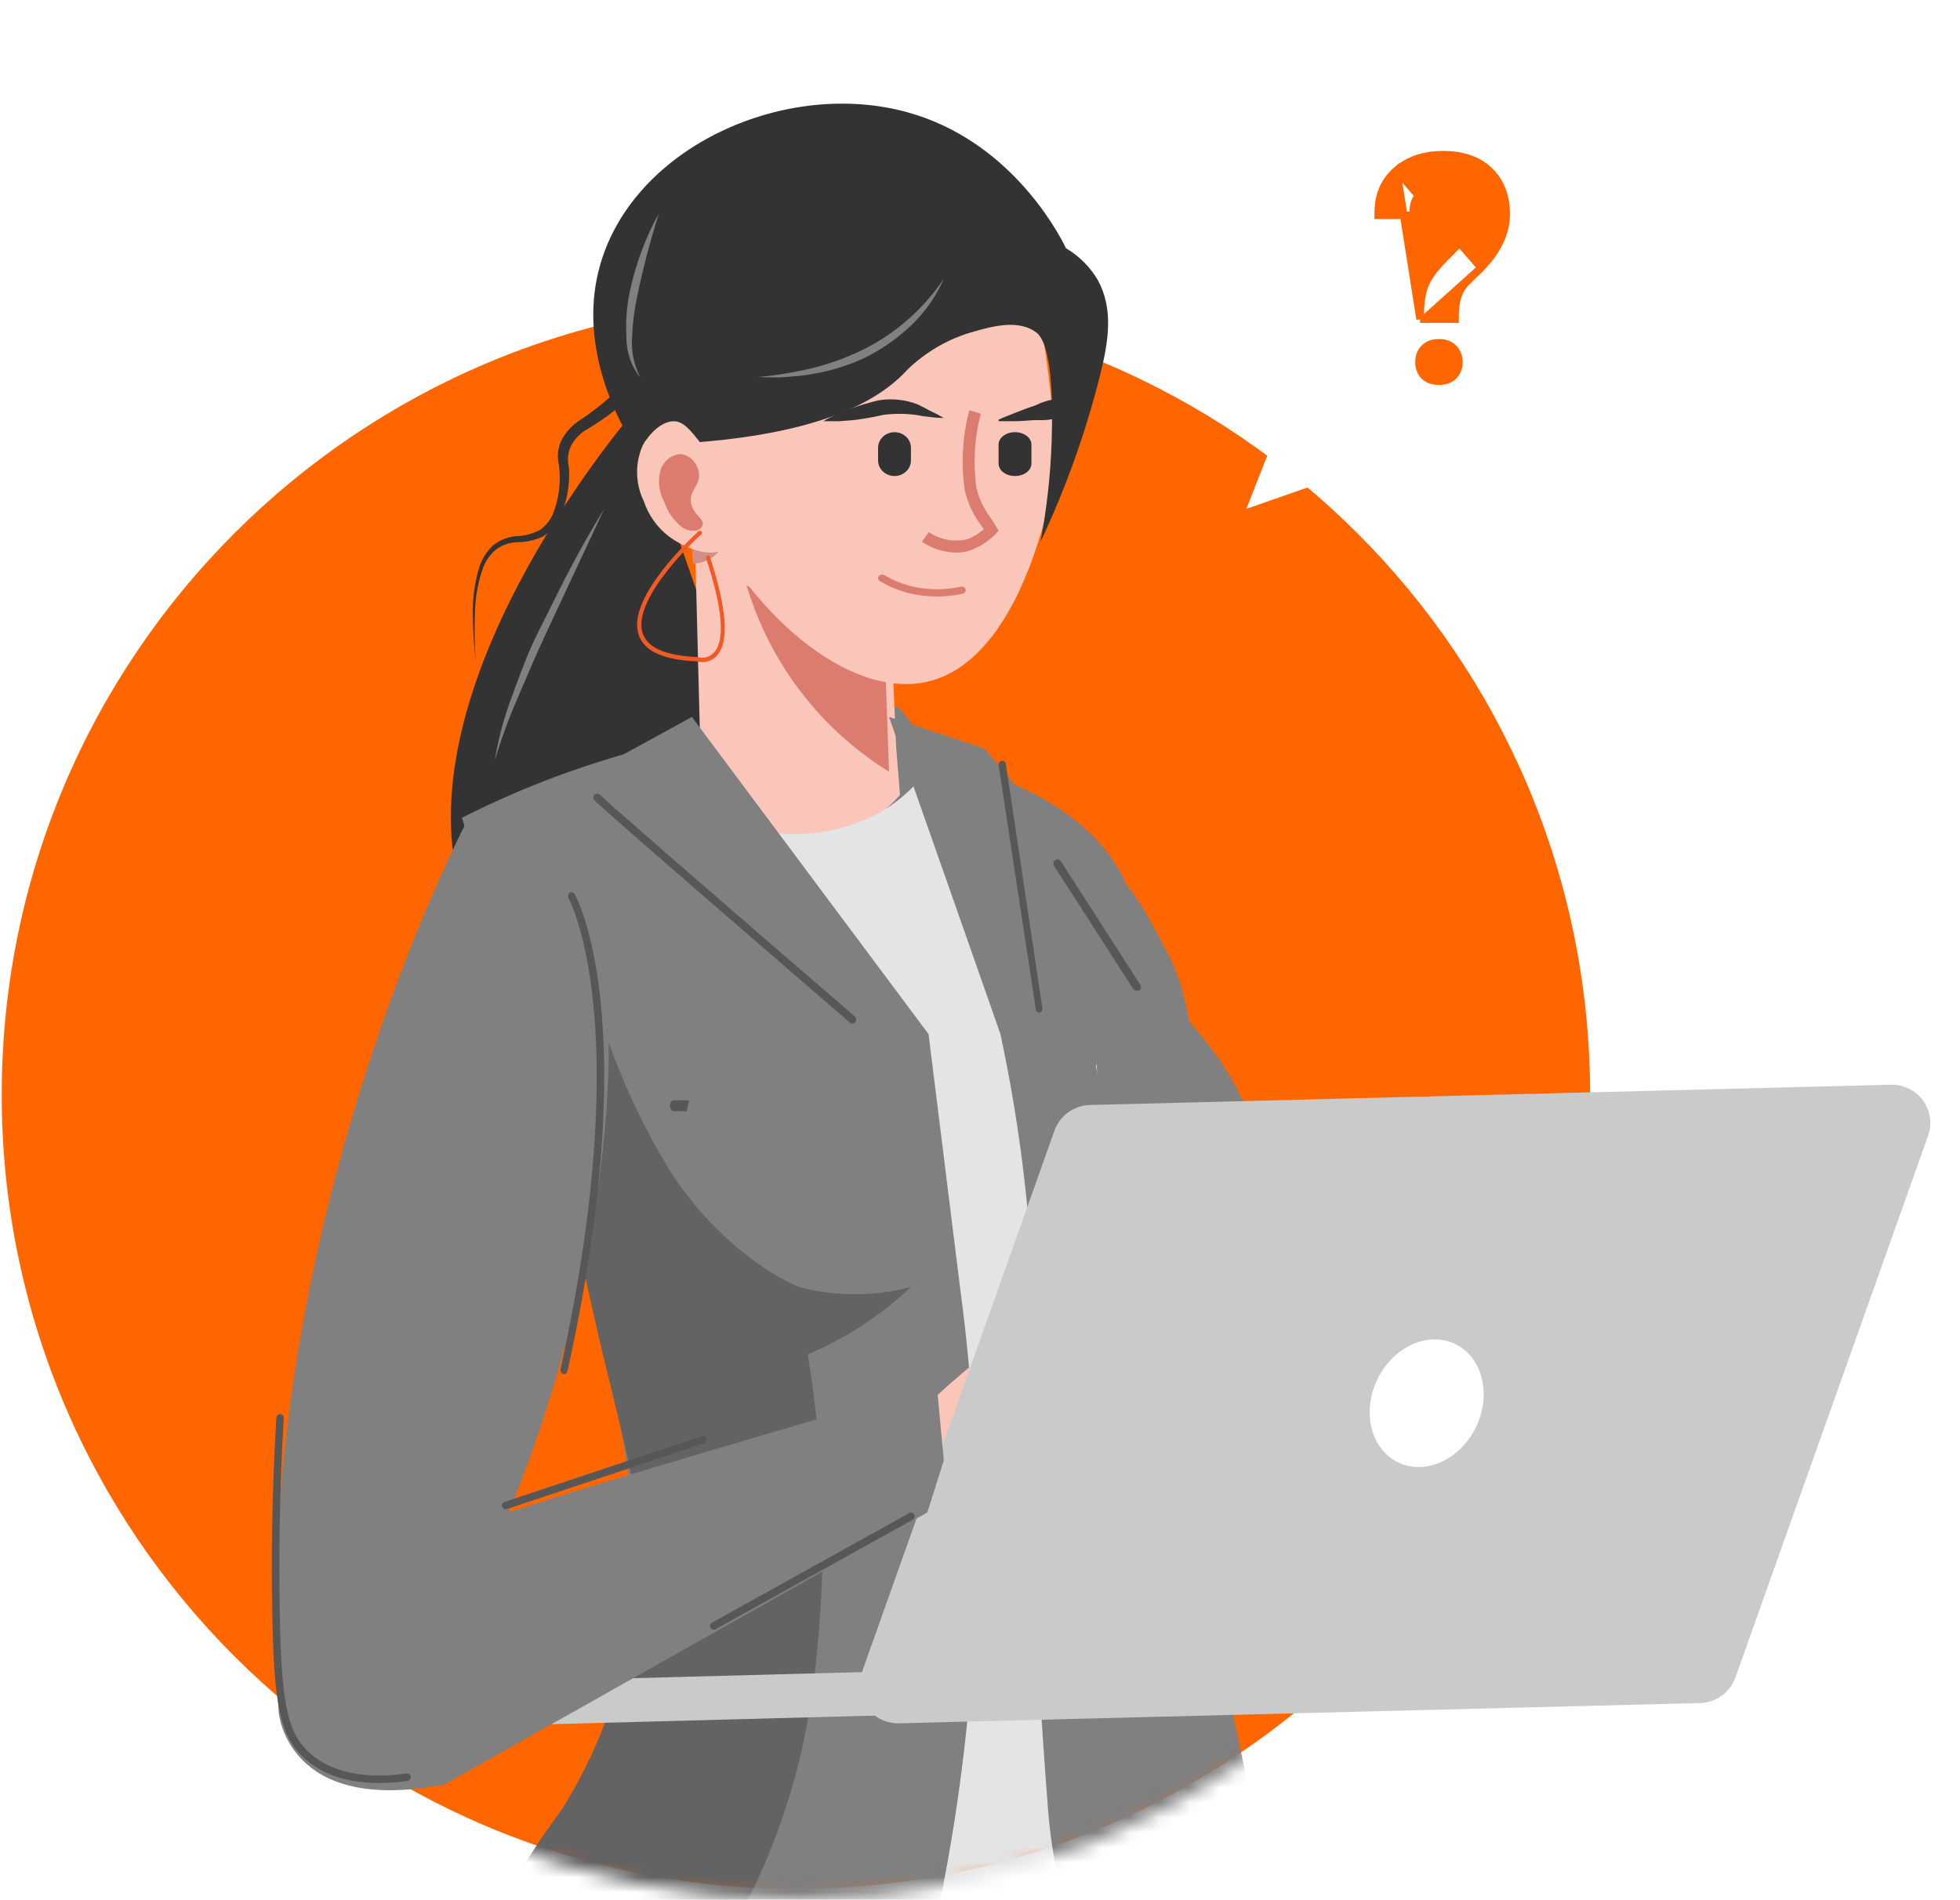 <svg width="131" height="127" viewBox="0 0 131 127" fill="none" xmlns="http://www.w3.org/2000/svg">
<path d="M0.116 73.188C0.116 102.503 23.881 126.268 53.197 126.268C82.512 126.268 106.277 102.503 106.277 73.188C106.277 43.872 82.512 20.107 53.197 20.107C23.881 20.107 0.116 43.872 0.116 73.188Z" fill="#FF6600"/>
<g filter="url(#filter0_d_4027_2093)">
<path d="M96.032 4C93.332 3.999 90.691 4.778 88.43 6.241C86.168 7.704 84.385 9.788 83.296 12.24C82.208 14.691 81.862 17.404 82.301 20.047C82.74 22.69 83.944 25.149 85.767 27.125C85.823 27.186 85.884 27.243 85.942 27.304L83.302 34.018L91.742 31.07L91.763 30.948C93.107 31.376 94.522 31.924 96.009 31.924C103.692 31.924 109.938 25.43 109.938 17.803C109.938 14.143 108.473 10.633 105.865 8.045C103.258 5.456 99.721 4.002 96.032 4Z" fill="white"/>
</g>
<path d="M94.912 21.337L94.917 21.082C94.93 20.288 95.021 19.64 95.2 19.15C95.381 18.653 95.743 18.123 96.264 17.559L96.269 17.554L96.269 17.554L97.566 16.229C98.086 15.644 98.333 15.033 98.333 14.391C98.333 13.745 98.163 13.275 97.854 12.947L97.853 12.945L97.853 12.945C97.549 12.617 97.095 12.435 96.448 12.435C95.817 12.435 95.337 12.599 94.982 12.906C94.633 13.208 94.453 13.611 94.453 14.145V14.395H94.203H92.366H92.113L92.116 14.141C92.13 13.012 92.538 12.086 93.344 11.386L94.912 21.337ZM94.912 21.337H95.167M94.912 21.337H95.167M95.167 21.337H97.004H97.254V21.087C97.254 20.13 97.484 19.436 97.909 18.966L98.986 17.907L98.986 17.907M95.167 21.337L98.986 17.907M98.986 17.907L98.991 17.902M98.986 17.907L98.991 17.902M98.991 17.902C100.093 16.756 100.67 15.565 100.67 14.332C100.67 13.116 100.301 12.133 99.54 11.413C98.785 10.687 97.743 10.34 96.448 10.34C95.195 10.34 94.153 10.682 93.344 11.386L98.991 17.902ZM95.171 23.301L95.17 23.302C94.945 23.55 94.837 23.858 94.837 24.208C94.837 24.558 94.945 24.867 95.17 25.115L95.17 25.115L95.176 25.121C95.423 25.375 95.769 25.482 96.17 25.482C96.57 25.482 96.916 25.375 97.163 25.121L97.163 25.121L97.166 25.118C97.399 24.87 97.512 24.561 97.512 24.208C97.512 23.856 97.4 23.547 97.167 23.3C96.921 23.031 96.574 22.915 96.17 22.915C95.764 22.915 95.416 23.032 95.171 23.301Z" fill="#FF6600" stroke="#FF6600" stroke-width="0.5"/>
<path d="M68.027 57.197C68.027 57.197 58.868 85.029 66.405 113.655C66.405 113.655 68.104 119.845 77.707 115.989L108.104 91.084L102.978 85.068C102.978 85.068 84.17 95.695 78.556 98.782C78.556 98.782 82.535 72.101 78.074 63.784C76.076 60.059 74.639 56.625 69.805 56.815C69.195 56.841 68.594 56.971 68.027 57.197Z" fill="#808080"/>
<path d="M86.51 108.615L83.806 96.25L77.724 98.853L80.427 113.821L86.51 108.615Z" fill="#636363"/>
<path d="M42.44 27.428C42.44 27.428 27.465 44.67 30.554 58.599L35.691 62.571L46.911 58.993L46.974 40.698L42.814 28.76L42.44 27.428Z" fill="#333333"/>
<path d="M30.867 54.672C30.867 54.672 34.376 65.092 37.704 77.914C38.916 82.706 40.096 87.837 41.022 92.894C41.139 93.497 41.245 94.1 41.351 94.703C42.323 99.94 42.874 105.247 42.999 110.571C43.038 112.745 42.893 114.918 42.563 117.067C42.563 117.067 47.369 117.86 53.749 118.421H54.132L54.844 118.484C56.971 118.664 59.342 118.802 61.703 118.865C66.518 119.103 71.346 118.819 76.1 118.019L77.089 117.807C78.002 117.611 78.901 117.353 79.779 117.035L80.597 108.466C80.683 101.124 80.764 93.779 80.842 86.43C82.393 85.008 83.501 83.172 84.032 81.141C85.776 74.052 78.886 67.621 77.971 66.785C77.344 66.216 76.68 65.69 75.983 65.209C76.174 63.967 76.174 62.705 75.983 61.464C75.681 59.678 74.898 58.007 73.718 56.629C69.369 51.424 60.618 50.451 60.618 50.451L47.412 49.509L45.732 49.393C43.211 49.949 40.725 50.656 38.289 51.509L37.226 51.889C35.055 52.696 32.932 53.625 30.867 54.672Z" fill="#808080"/>
<path d="M59.787 51.589L58.688 47.197L60.083 47.284L60.885 48.295V50.491L59.787 51.589Z" fill="#808080"/>
<path d="M66.742 58.911L76.26 66.232L66.742 58.911Z" fill="#E6E6E6"/>
<path d="M60.152 53.141C59.298 54.147 58.208 54.928 56.977 55.415C55.746 55.902 54.414 56.079 53.098 55.931C51.782 55.783 50.523 55.315 49.432 54.568C48.342 53.82 47.454 52.817 46.847 51.646C46.725 46.88 46.602 42.109 46.48 37.335V36.507L46.404 34.937L46.242 31.26L59.071 30.357L59.579 42.529L59.893 49.894L60.152 53.141Z" fill="#F9C6B9"/>
<path d="M59.42 51.589C54.84 48.76 51.453 44.329 49.902 39.143L59.117 43.095L59.42 51.589Z" fill="#DB7C6F"/>
<path d="M69.162 19.19C70.27 25.7 71.138 30.796 69.476 35.956C68.911 37.739 66.831 44.397 62.055 45.557C57.278 46.718 50.735 42.033 46.555 33.645L45.51 19.739L54.801 12.786L67.971 13.598C68.305 14.896 68.754 16.827 69.162 19.19Z" fill="#F9C6B9"/>
<path d="M42.172 29.474C41.252 27.934 38.567 22.976 40.132 17.639C42.447 9.728 52.587 5.256 60.676 7.513C67.305 9.359 70.551 15.16 71.249 16.595C72.12 17.11 72.847 17.836 73.364 18.704C74.421 20.624 74.104 22.744 73.554 24.97C72.592 28.84 71.249 32.606 69.547 36.214C69.962 34.014 70.209 31.785 70.287 29.548C70.498 23.314 69.578 22.417 69.177 22.164C67.992 21.352 66.279 21.827 65.095 22.164C63.41 22.631 61.872 23.517 60.623 24.738C58.804 26.732 55.082 28.883 46.719 29.558L42.172 29.474Z" fill="#333333"/>
<path d="M63.081 27.944C62.762 27.941 62.443 27.918 62.128 27.875C61.822 27.844 61.518 27.798 61.218 27.737C60.492 27.64 59.753 27.64 59.027 27.737C58.381 27.887 57.726 28.002 57.066 28.082L56.057 28.161C55.718 28.161 55.378 28.161 55.028 28.161C55.313 27.986 55.614 27.831 55.926 27.697C56.224 27.556 56.532 27.431 56.846 27.323C57.46 27.097 58.089 26.909 58.731 26.76C59.603 26.62 60.502 26.712 61.317 27.027C61.591 27.155 61.854 27.293 62.117 27.441C62.449 27.591 62.771 27.759 63.081 27.944Z" fill="#333333"/>
<path d="M66.745 28.057C67.153 27.861 67.571 27.714 67.99 27.543C68.408 27.371 68.816 27.224 69.235 27.089C69.633 26.883 70.057 26.75 70.49 26.697C70.714 26.693 70.938 26.714 71.16 26.758C71.399 26.798 71.632 26.881 71.85 27.003C71.861 27.019 71.867 27.038 71.867 27.058C71.867 27.079 71.861 27.098 71.85 27.114C71.679 27.314 71.485 27.488 71.275 27.628C71.078 27.757 70.871 27.864 70.657 27.947C70.233 28.066 69.796 28.112 69.36 28.082C68.931 28.082 68.492 28.143 68.063 28.155C67.634 28.168 67.184 28.155 66.745 28.155V28.094C66.741 28.082 66.741 28.069 66.745 28.057Z" fill="#333333"/>
<path d="M47.899 37.02C47.7 37.223 47.456 37.386 47.183 37.5C46.91 37.613 46.614 37.674 46.313 37.679L46.242 36.096L47.421 35.482L48.438 35.702C48.452 36.187 48.259 36.659 47.899 37.02Z" fill="#D18F88"/>
<path d="M48.526 31.973C49.191 33.37 49.615 35.898 48.385 36.704C47.383 37.371 45.586 36.521 44.682 35.844C43.909 35.24 43.334 34.425 43.027 33.5C42.745 32.919 42.593 32.285 42.581 31.641C42.57 30.997 42.7 30.358 42.962 29.768C43.343 29.08 44.225 28.08 45.139 28.166C45.815 28.241 46.348 28.972 47.426 30.435C47.84 30.913 48.208 31.428 48.526 31.973Z" fill="#F9C6B9"/>
<path d="M46.713 31.602C46.837 32.436 46.051 32.78 46.185 33.603C46.32 34.425 47.077 34.648 46.962 35.081C46.847 35.515 46.406 35.481 46.358 35.481C46.147 35.486 45.937 35.438 45.744 35.34C45.55 35.242 45.377 35.097 45.236 34.914C44.858 34.547 44.567 34.072 44.393 33.536C44.209 33.211 44.094 32.84 44.058 32.454C44.021 32.067 44.064 31.677 44.182 31.313C44.304 31.045 44.482 30.817 44.699 30.65C44.917 30.483 45.168 30.382 45.428 30.357C45.732 30.365 46.025 30.492 46.258 30.719C46.492 30.945 46.652 31.256 46.713 31.602Z" fill="#DB7C6F"/>
<path d="M63.081 18.643C61.677 20.706 59.79 22.349 57.605 23.413C56.516 23.939 55.38 24.346 54.213 24.628C53.034 24.905 51.838 25.099 50.635 25.208C51.247 25.208 51.858 25.262 52.471 25.208C53.082 25.153 53.694 25.131 54.296 25C55.513 24.804 56.699 24.436 57.822 23.906C58.958 23.346 60.007 22.608 60.934 21.717C61.836 20.853 62.566 19.808 63.081 18.643Z" fill="#808080"/>
<path d="M43.184 23.768C42.597 24.637 41.922 25.445 41.171 26.18C40.384 26.917 39.534 27.585 38.63 28.175C38.14 28.519 37.747 28.982 37.489 29.52C37.361 29.813 37.291 30.129 37.285 30.448C37.285 30.779 37.36 31.046 37.381 31.291C37.484 32.319 37.344 33.357 36.972 34.322C36.786 34.783 36.463 35.177 36.047 35.453C35.589 35.686 35.086 35.817 34.572 35.838C33.987 35.873 33.428 36.086 32.968 36.446C32.547 36.835 32.232 37.323 32.053 37.865C31.731 38.901 31.578 39.982 31.601 41.067C31.611 42.137 31.679 43.205 31.805 44.268C31.72 43.203 31.699 42.134 31.741 41.067C31.75 39.994 31.94 38.93 32.3 37.919C32.488 37.45 32.792 37.035 33.183 36.713C33.599 36.412 34.1 36.248 34.615 36.243C35.192 36.241 35.761 36.113 36.283 35.87C36.787 35.561 37.188 35.112 37.435 34.578C37.898 33.535 38.101 32.397 38.027 31.259C37.908 30.786 37.949 30.287 38.146 29.84C38.369 29.406 38.703 29.038 39.115 28.773C40.062 28.214 40.959 27.575 41.795 26.863C42.628 26.112 43.382 25.279 44.045 24.376L43.184 23.768Z" fill="#333333"/>
<path d="M40.385 34.018C39.574 35.323 38.825 36.66 38.107 38.017C37.39 39.375 36.734 40.754 36.027 42.143C35.32 43.532 34.8 44.964 34.27 46.406C33.719 47.844 33.315 49.336 33.063 50.857C33.502 49.391 34.03 47.953 34.644 46.553C35.237 45.153 35.84 43.743 36.495 42.343L40.385 34.018Z" fill="#808080"/>
<path d="M46.921 44.268C47.103 44.27 47.283 44.234 47.451 44.161C47.619 44.089 47.771 43.983 47.898 43.849C48.746 42.943 48.596 40.712 47.447 37.223C47.435 37.188 47.41 37.16 47.378 37.144C47.346 37.127 47.309 37.124 47.275 37.135C47.243 37.149 47.217 37.175 47.201 37.207C47.185 37.239 47.181 37.276 47.189 37.311C48.575 41.496 48.263 43.064 47.705 43.639C47.568 43.782 47.396 43.885 47.207 43.936C47.017 43.986 46.818 43.983 46.631 43.926C44.483 43.837 43.291 43.307 42.958 42.347C42.163 39.995 46.835 35.721 46.878 35.721C46.903 35.694 46.917 35.659 46.917 35.622C46.917 35.585 46.903 35.549 46.878 35.522C46.852 35.497 46.817 35.482 46.781 35.482C46.745 35.482 46.71 35.497 46.684 35.522C46.48 35.699 41.819 39.939 42.689 42.446C43.054 43.55 44.365 44.114 46.566 44.213C46.681 44.248 46.801 44.267 46.921 44.268Z" fill="#F15A24"/>
<path d="M62.156 75.343L44.33 52.64C45.892 53.889 47.708 54.79 49.652 55.28C52.684 56.154 55.934 55.829 58.715 54.373C60.233 53.505 61.516 52.289 62.456 50.825L71.046 75.345L62.156 75.343Z" fill="#E4E4E4"/>
<path fill-rule="evenodd" clip-rule="evenodd" d="M55.027 73.92C55.027 73.718 54.913 73.554 54.771 73.554H45.034C44.892 73.554 44.777 73.718 44.777 73.92C44.777 74.122 44.892 74.286 45.034 74.286H54.771C54.913 74.286 55.027 74.122 55.027 73.92Z" fill="#575757"/>
<path fill-rule="evenodd" clip-rule="evenodd" d="M48.438 69.893C48.033 69.893 47.706 70.22 47.706 70.625V73.553H49.17V70.625C49.17 70.22 48.842 69.893 48.438 69.893Z" fill="white"/>
<mask id="mask0_4027_2093" style="mask-type:alpha" maskUnits="userSpaceOnUse" x="0" y="20" width="107" height="107">
<path d="M0.117 73.92C0.117 103.235 23.881 127 53.197 127C82.513 127 106.277 103.235 106.277 73.92C106.277 44.604 82.513 20.839 53.197 20.839C23.881 20.839 0.117 44.604 0.117 73.92Z" fill="#FF6600"/>
</mask>
<g mask="url(#mask0_4027_2093)">
<path d="M72.711 61.839C74.138 84.543 75.564 107.24 76.991 129.929L54.52 128.812C52.744 106.868 50.96 84.915 49.17 62.956L72.711 61.839Z" fill="#E4E4E4"/>
<path d="M33.17 129.526C33.102 129.646 33.066 129.78 33.063 129.918C33.061 130.055 33.092 130.191 33.155 130.313C33.218 130.435 33.31 130.539 33.423 130.617C33.536 130.694 33.666 130.742 33.802 130.756L34.488 130.819L47.373 132.155L61.081 133.586C61.15 133.596 61.221 133.58 61.279 133.541C61.337 133.502 61.379 133.443 61.397 133.374C65.355 117.942 66.296 101.885 64.17 86.093C63.467 80.439 62.764 74.785 62.061 69.131L57.053 62.42L47.911 50.165L46.245 47.928L37.809 52.551L34.646 54.268L47.299 68.05C46.55 71.4 45.791 74.739 45.043 78.089C43.939 83.036 42.835 87.959 41.732 92.856C41.668 93.111 41.616 93.376 41.552 93.63C41.668 94.235 41.774 94.839 41.879 95.443C42.364 98.263 42.765 101.062 43.05 103.733C43.967 109.034 44.399 109.702 44.104 111.515C43.587 115.077 41.384 116.349 37.999 120.992C36.396 123.854 34.786 126.699 33.17 129.526Z" fill="#808080"/>
<path d="M65.799 50.048L59.42 47.928C61.908 54.992 64.389 62.056 66.863 69.12C67.986 74.354 68.697 79.668 68.989 85.013C69.255 89.77 68.989 90.183 68.989 97.727C69.053 107.624 69.627 115.422 70.052 121.037C70.371 125.276 71.785 129.98 72.083 132.82C72.094 132.942 72.132 133.061 72.195 133.167C72.257 133.274 72.341 133.365 72.442 133.436C72.543 133.507 72.659 133.554 72.78 133.576C72.902 133.598 73.027 133.593 73.146 133.561L85.777 130.923C81.928 111.343 77.059 90.777 73.242 71.239C74.66 68.773 76.077 66.301 77.495 63.822L65.799 50.048Z" fill="#808080"/>
<path d="M32.408 129.548C32.352 129.666 32.327 129.796 32.332 129.926C32.337 130.056 32.374 130.183 32.439 130.296C32.504 130.409 32.596 130.505 32.706 130.576C32.816 130.647 32.942 130.691 33.073 130.704L33.899 130.789L47.006 132.125C49.945 127.77 52.101 122.945 53.377 117.864C53.958 115.505 54.359 113.105 54.578 110.686C55.279 103.975 55.081 97.201 53.988 90.541C56.542 89.46 58.878 87.934 60.885 86.035C58.425 86.683 55.837 86.683 53.377 86.035C52.538 85.659 51.734 85.212 50.974 84.699C48.425 82.936 46.271 80.673 44.646 78.051C41.761 73.287 39.784 68.04 38.811 62.571L37.739 78.645C38.811 84.105 39.787 88.463 40.495 91.368C41.879 97.136 42.64 99.585 42.64 103.731C42.549 109.835 40.784 115.801 37.535 120.992C35.537 123.665 33.819 126.532 32.408 129.548Z" fill="#636363"/>
</g>
<path d="M56.944 68.429C57.02 68.428 57.093 68.398 57.146 68.344C57.196 68.293 57.224 68.224 57.224 68.153C57.224 68.082 57.196 68.013 57.146 67.962C56.986 67.824 41.146 54.168 40.079 53.107C40.028 53.069 39.964 53.05 39.9 53.054C39.836 53.059 39.776 53.086 39.73 53.131C39.685 53.177 39.657 53.236 39.653 53.3C39.648 53.364 39.667 53.427 39.706 53.478C40.772 54.539 56.133 67.781 56.773 68.333C56.816 68.385 56.877 68.42 56.944 68.429Z" fill="#575757"/>
<path d="M69.469 67.697C69.533 67.683 69.59 67.644 69.626 67.586C69.663 67.528 69.677 67.457 69.666 67.388L67.227 51.074C67.215 51.005 67.178 50.944 67.125 50.904C67.072 50.864 67.006 50.849 66.942 50.861C66.911 50.867 66.881 50.878 66.854 50.896C66.827 50.914 66.804 50.938 66.785 50.965C66.767 50.993 66.754 51.025 66.747 51.058C66.74 51.091 66.74 51.125 66.745 51.159L69.224 67.431C69.226 67.5 69.253 67.567 69.298 67.616C69.344 67.665 69.405 67.694 69.469 67.697Z" fill="#575757"/>
<path d="M75.987 66.22C76.036 66.236 76.089 66.236 76.138 66.22C76.168 66.2 76.193 66.174 76.213 66.144C76.234 66.113 76.248 66.079 76.254 66.043C76.262 66.007 76.261 65.969 76.254 65.933C76.247 65.897 76.233 65.863 76.213 65.833L70.901 57.571C70.861 57.509 70.799 57.467 70.728 57.452C70.657 57.437 70.584 57.452 70.524 57.493C70.464 57.535 70.422 57.599 70.408 57.671C70.394 57.744 70.408 57.819 70.448 57.881L75.76 66.143C75.79 66.172 75.826 66.194 75.865 66.207C75.904 66.221 75.946 66.225 75.987 66.22Z" fill="#575757"/>
<path d="M44.045 14.25C43.584 15.08 43.187 15.95 42.858 16.851C42.526 17.751 42.261 18.678 42.067 19.623C41.877 20.579 41.811 21.559 41.869 22.535C41.857 23.528 42.189 24.49 42.799 25.232C42.368 24.41 42.175 23.466 42.245 22.524C42.285 21.587 42.404 20.655 42.601 19.741C42.992 17.884 43.475 16.052 44.045 14.25Z" fill="#808080"/>
<path d="M76.198 76.482H86.32C86.464 76.479 86.606 76.51 86.735 76.572C86.864 76.634 86.977 76.726 87.062 76.84C87.148 76.954 87.206 77.086 87.229 77.227C87.253 77.367 87.243 77.51 87.199 77.646L80.128 97.848C80.062 98.026 79.943 98.178 79.785 98.286C79.628 98.393 79.441 98.449 79.25 98.446H69.127C68.984 98.45 68.842 98.419 68.713 98.357C68.584 98.294 68.471 98.203 68.385 98.089C68.299 97.975 68.242 97.842 68.218 97.702C68.195 97.562 68.205 97.418 68.249 97.283L75.32 77.091C75.384 76.912 75.503 76.757 75.66 76.647C75.818 76.538 76.006 76.481 76.198 76.482Z" fill="#4D4D4D"/>
<path d="M83.65 77.947H85.6C85.628 77.945 85.656 77.95 85.681 77.96C85.707 77.97 85.729 77.986 85.746 78.005C85.762 78.024 85.773 78.047 85.776 78.071C85.78 78.095 85.777 78.119 85.767 78.141L84.411 81.505C84.399 81.535 84.377 81.56 84.347 81.579C84.317 81.597 84.281 81.607 84.245 81.607H82.295C82.267 81.609 82.239 81.604 82.214 81.594C82.188 81.584 82.166 81.569 82.15 81.549C82.133 81.53 82.122 81.507 82.119 81.483C82.115 81.46 82.118 81.435 82.128 81.413L83.484 78.039C83.499 78.012 83.523 77.989 83.552 77.973C83.581 77.957 83.615 77.948 83.65 77.947Z" fill="#B3B3B3"/>
<path d="M60.885 94.93C63.127 92.742 65.513 90.707 68.026 88.841C69.683 87.584 71.467 86.506 73.348 85.625C74.341 85.081 75.422 84.718 76.541 84.553C77.211 84.489 78.212 84.553 81.862 85.625C82.831 85.925 83.661 86.204 84.331 86.44C84.549 86.516 84.737 86.662 84.866 86.856C84.994 87.049 85.057 87.279 85.044 87.512C85.019 87.778 84.965 88.04 84.885 88.294C84.667 88.862 84.365 89.393 83.991 89.87C83.15 91.242 83.544 91.875 82.926 93.086C82.448 94.001 81.706 94.748 80.798 95.23C79.861 95.52 78.382 95.927 76.541 96.302C73.774 96.881 72.145 96.956 69.091 97.374C67.601 97.589 65.398 97.921 62.705 98.446L60.885 94.93Z" fill="#F9C6B9"/>
<path d="M126.369 72.515L72.847 73.871C72.324 73.884 71.817 74.055 71.394 74.36C70.971 74.665 70.651 75.091 70.478 75.581L57.601 111.804C57.463 112.194 57.422 112.613 57.483 113.023C57.543 113.432 57.703 113.821 57.949 114.156C58.195 114.491 58.519 114.761 58.893 114.945C59.268 115.128 59.682 115.218 60.099 115.207L113.62 113.851C114.143 113.838 114.65 113.667 115.074 113.362C115.497 113.056 115.816 112.63 115.99 112.141L128.867 75.928C129.007 75.536 129.049 75.117 128.99 74.706C128.93 74.295 128.77 73.904 128.525 73.568C128.279 73.232 127.954 72.96 127.578 72.777C127.202 72.593 126.787 72.503 126.369 72.515Z" fill="#CACACA"/>
<path d="M76.246 111.288L35.992 112.356L36.069 115.284L76.323 114.215L76.246 111.288Z" fill="#CACACA"/>
<path d="M98.678 95.342C99.706 93.144 99.052 90.675 97.216 89.827C95.381 88.979 93.06 90.073 92.032 92.27C91.004 94.468 91.659 96.937 93.494 97.785C95.329 98.633 97.65 97.539 98.678 95.342Z" fill="white"/>
<path d="M31.344 54.624C31.344 54.624 16.508 82.406 18.628 114.462C18.628 114.462 19.157 121.407 29.755 119.27L61.983 101.105L63.081 97.619L62.606 92.557C62.606 92.557 40.352 98.968 33.993 101.105C33.993 101.105 42.471 81.872 40.352 63.706C40.256 63.29 38.232 55.372 33.241 54.581C32.611 54.484 31.969 54.499 31.344 54.624Z" fill="#808080"/>
<path d="M18.72 94.786C18.407 100.006 18.385 104.451 18.45 107.874C18.558 113.829 18.924 115.998 20.607 117.444C22.612 119.177 25.524 119.049 27.206 118.805" stroke="#575757" stroke-width="0.5" stroke-miterlimit="10" stroke-linecap="round"/>
<path d="M60.885 101.375L47.706 108.697" stroke="#575757" stroke-width="0.5" stroke-miterlimit="10" stroke-linecap="round"/>
<path d="M46.974 96.25L33.795 100.643" stroke="#575757" stroke-width="0.5" stroke-miterlimit="10" stroke-linecap="round"/>
<path d="M37.701 91.857C37.754 91.855 37.804 91.834 37.845 91.798C37.886 91.762 37.916 91.712 37.93 91.656C43.052 68.444 38.599 60.113 38.408 59.773C38.376 59.713 38.324 59.669 38.263 59.652C38.203 59.634 38.138 59.643 38.083 59.678C38.03 59.717 37.992 59.778 37.978 59.846C37.964 59.916 37.974 59.988 38.007 60.049C38.007 60.049 39.153 62.169 39.65 67.076C40.118 71.613 40.109 79.53 37.462 91.528C37.455 91.563 37.454 91.598 37.46 91.632C37.465 91.667 37.476 91.7 37.493 91.73C37.51 91.759 37.532 91.785 37.558 91.805C37.584 91.825 37.613 91.839 37.644 91.847L37.701 91.857Z" fill="#575757"/>
<path d="M59.792 31.821H59.782C59.178 31.821 58.688 31.354 58.688 30.778V29.936C58.688 29.36 59.178 28.893 59.782 28.893H59.792C60.395 28.893 60.885 29.36 60.885 29.936V30.778C60.885 31.354 60.395 31.821 59.792 31.821Z" fill="#333333"/>
<path d="M67.846 31.821H67.833C67.23 31.821 66.741 31.448 66.741 30.989V29.725C66.741 29.265 67.23 28.893 67.833 28.893H67.846C68.449 28.893 68.938 29.265 68.938 29.725V30.989C68.938 31.448 68.449 31.821 67.846 31.821Z" fill="#333333"/>
<path d="M63.922 36.946C63.101 36.927 62.302 36.676 61.616 36.221L62.075 35.572C62.451 35.827 62.875 36 63.321 36.082C63.767 36.163 64.224 36.151 64.665 36.045C65.064 35.889 65.433 35.666 65.758 35.386L65.583 35.133C65.059 34.443 64.686 33.649 64.49 32.803C64.22 31.01 64.321 29.18 64.785 27.428L65.55 27.659C65.125 29.287 65.028 30.983 65.266 32.649C65.448 33.375 65.775 34.055 66.228 34.649C66.37 34.858 66.49 35.045 66.599 35.232L66.741 35.485L66.544 35.693C66.07 36.184 65.491 36.56 64.851 36.792C64.551 36.891 64.237 36.943 63.922 36.946Z" fill="#DB7C6F"/>
<path d="M62.617 39.875C62.039 39.876 61.464 39.814 60.904 39.69C60.156 39.516 59.447 39.233 58.808 38.851C58.748 38.815 58.706 38.759 58.693 38.696C58.68 38.633 58.696 38.568 58.737 38.515C58.758 38.489 58.784 38.467 58.814 38.45C58.845 38.432 58.879 38.421 58.914 38.415C58.986 38.403 59.06 38.417 59.12 38.453C59.708 38.803 60.358 39.063 61.045 39.222C62.08 39.451 63.164 39.451 64.199 39.222C64.27 39.205 64.345 39.214 64.409 39.246C64.472 39.279 64.518 39.332 64.537 39.394C64.555 39.456 64.545 39.522 64.508 39.578C64.472 39.633 64.411 39.673 64.34 39.69C63.777 39.813 63.198 39.875 62.617 39.875Z" fill="#DB7C6F"/>
<defs>
<filter id="filter0_d_4027_2093" x="78.116" y="0" width="35.822" height="38.018" filterUnits="userSpaceOnUse" color-interpolation-filters="sRGB">
<feFlood flood-opacity="0" result="BackgroundImageFix"/>
<feColorMatrix in="SourceAlpha" type="matrix" values="0 0 0 0 0 0 0 0 0 0 0 0 0 0 0 0 0 0 127 0" result="hardAlpha"/>
<feOffset/>
<feGaussianBlur stdDeviation="2"/>
<feColorMatrix type="matrix" values="0 0 0 0 0 0 0 0 0 0 0 0 0 0 0 0 0 0 0.5 0"/>
<feBlend mode="normal" in2="BackgroundImageFix" result="effect1_dropShadow_4027_2093"/>
<feBlend mode="normal" in="SourceGraphic" in2="effect1_dropShadow_4027_2093" result="shape"/>
</filter>
</defs>
</svg>
